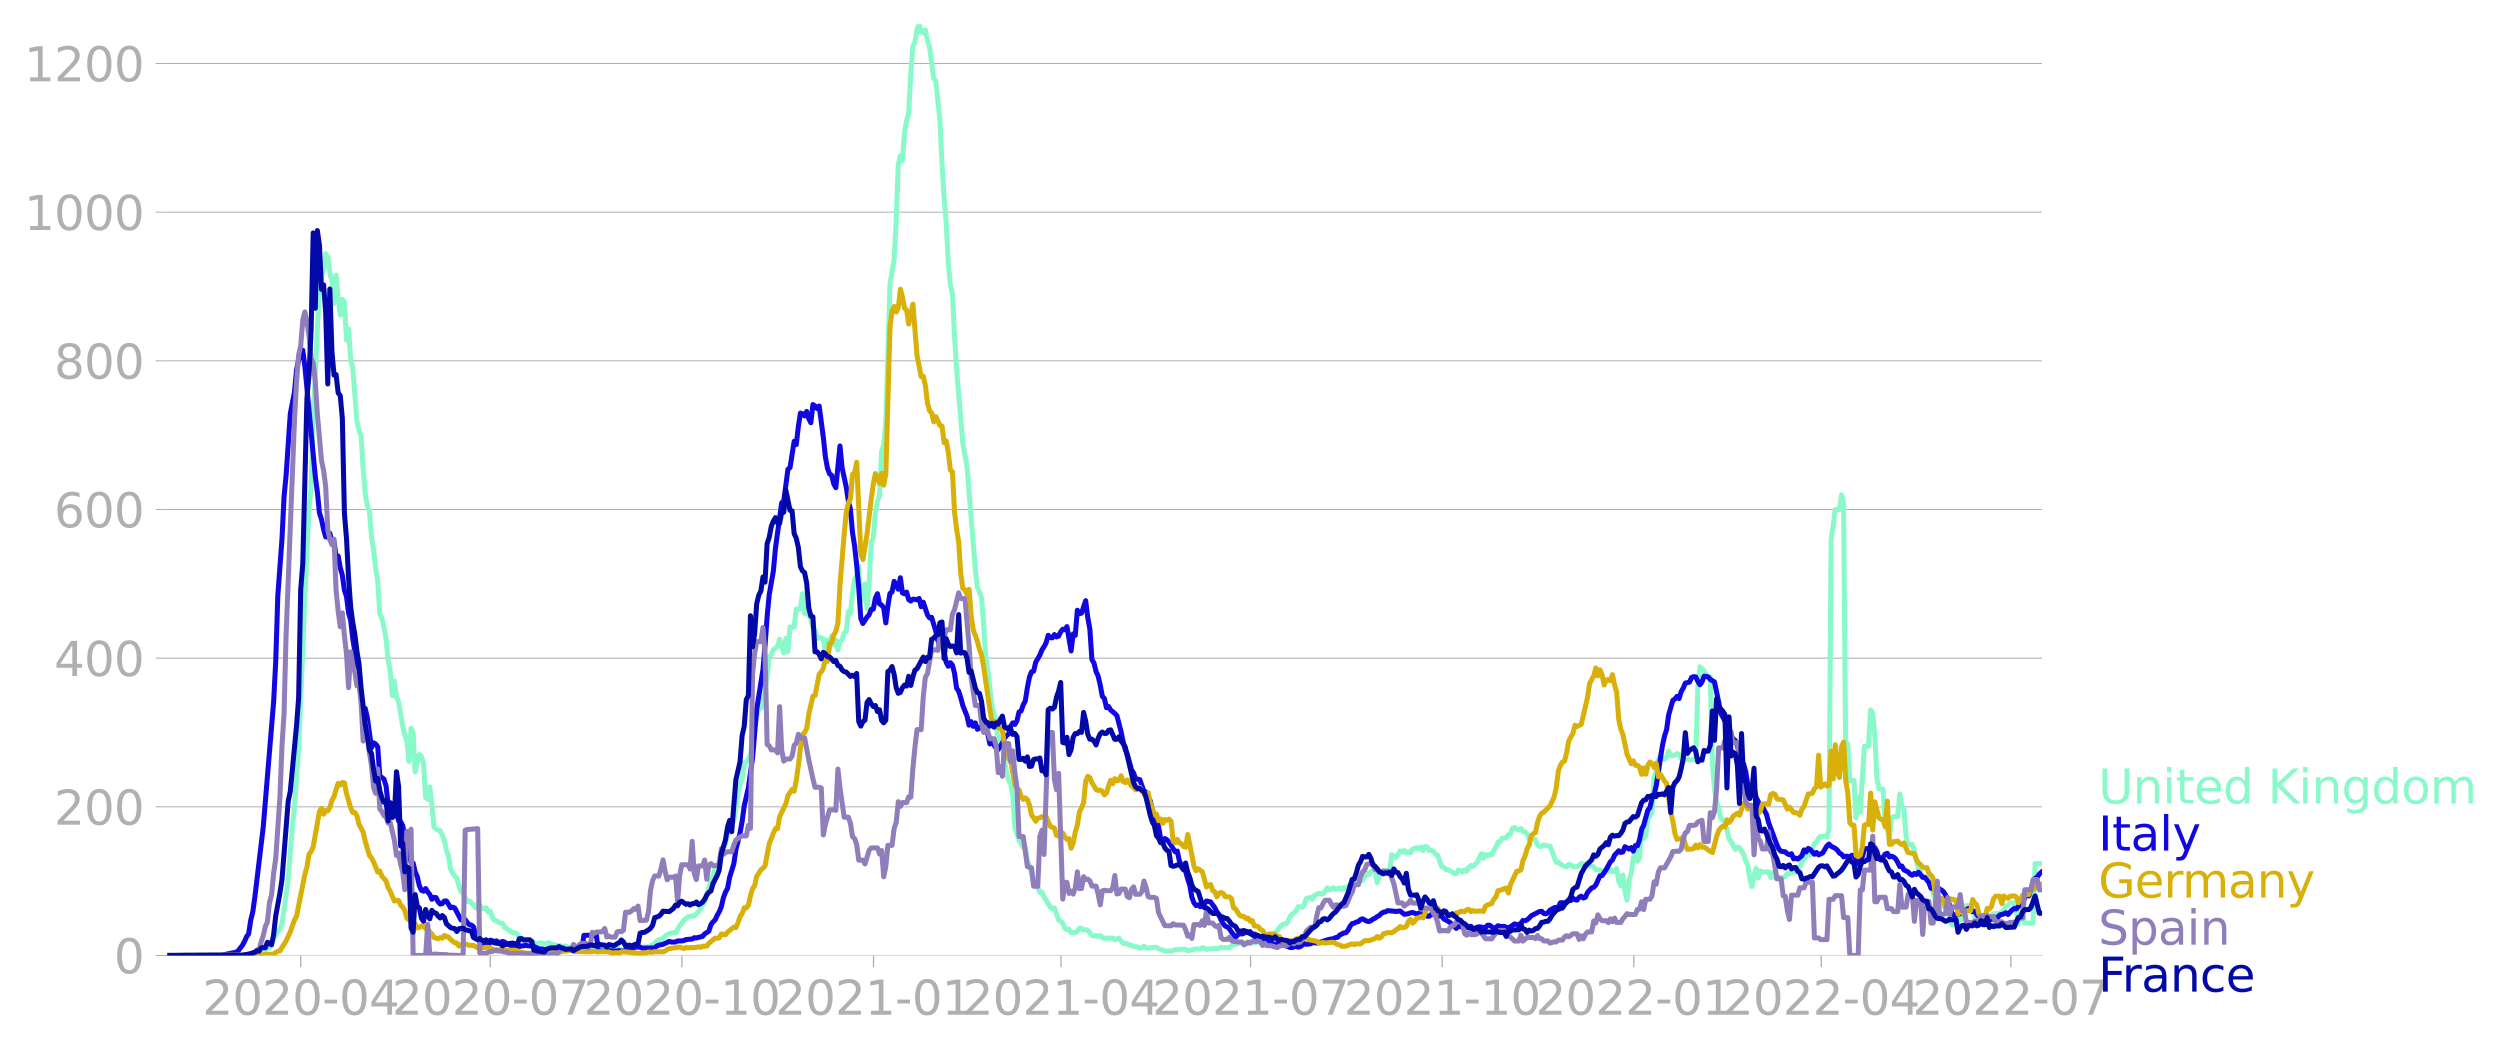 <svg xmlns:xlink="http://www.w3.org/1999/xlink" width="992.186" height="416.199" viewBox="0 0 744.14 312.149" xmlns="http://www.w3.org/2000/svg"><defs><style>*{stroke-linejoin:round;stroke-linecap:butt}</style></defs><g id="figure_1"><path d="M0 312.15h744.14V0H0v312.15z" style="fill:none" id="patch_1"/><g id="axes_1"><path d="M49.83 284.4h558V7.2h-558v277.2z" style="fill:none" id="patch_2"/><g id="matplotlib.axis_1"><g id="xtick_1"><g id="line2d_1"><defs><path id="md9bb78fa50" d="M0 0v3.5" style="stroke:#b0b0b0;stroke-width:.4"/></defs><use xlink:href="#md9bb78fa50" x="89.51" y="284.4" style="fill:#b0b0b0;stroke:#b0b0b0;stroke-width:.4"/></g><g style="fill:#b0b0b0" transform="matrix(.14 0 0 -.14 60.262 302.038)" id="text_1"><defs><path id="DejaVuSans-32" d="M1228 531h2203V0H469v531q359 372 979 998 621 627 780 809 303 340 423 576 121 236 121 464 0 372-261 606-261 235-680 235-297 0-627-103-329-103-704-313v638q381 153 712 231 332 78 607 78 725 0 1156-363 431-362 431-968 0-288-108-546-107-257-392-607-78-91-497-524-418-433-1181-1211z" transform="scale(.016)"/><path id="DejaVuSans-30" d="M2034 4250q-487 0-733-480-245-479-245-1442 0-959 245-1439 246-480 733-480 491 0 736 480 246 480 246 1439 0 963-246 1442-245 480-736 480zm0 500q785 0 1199-621 414-620 414-1801 0-1178-414-1799Q2819-91 2034-91q-784 0-1198 620-414 621-414 1799 0 1181 414 1801 414 621 1198 621z" transform="scale(.016)"/><path id="DejaVuSans-2d" d="M313 2009h1684v-512H313v512z" transform="scale(.016)"/><path id="DejaVuSans-34" d="M2419 4116 825 1625h1594v2491zm-166 550h794V1625h666v-525h-666V0h-628v1100H313v609l1940 2957z" transform="scale(.016)"/></defs><use xlink:href="#DejaVuSans-32"/><use xlink:href="#DejaVuSans-30" x="63.623"/><use xlink:href="#DejaVuSans-32" x="127.246"/><use xlink:href="#DejaVuSans-30" x="190.869"/><use xlink:href="#DejaVuSans-2d" x="254.492"/><use xlink:href="#DejaVuSans-30" x="290.576"/><use xlink:href="#DejaVuSans-34" x="354.199"/></g></g><g id="xtick_2"><use xlink:href="#md9bb78fa50" x="145.93" y="284.4" style="fill:#b0b0b0;stroke:#b0b0b0;stroke-width:.4" id="line2d_2"/><g style="fill:#b0b0b0" transform="matrix(.14 0 0 -.14 116.682 302.038)" id="text_2"><defs><path id="DejaVuSans-37" d="M525 4666h3000v-269L1831 0h-659l1594 4134H525v532z" transform="scale(.016)"/></defs><use xlink:href="#DejaVuSans-32"/><use xlink:href="#DejaVuSans-30" x="63.623"/><use xlink:href="#DejaVuSans-32" x="127.246"/><use xlink:href="#DejaVuSans-30" x="190.869"/><use xlink:href="#DejaVuSans-2d" x="254.492"/><use xlink:href="#DejaVuSans-30" x="290.576"/><use xlink:href="#DejaVuSans-37" x="354.199"/></g></g><g id="xtick_3"><use xlink:href="#md9bb78fa50" x="202.97" y="284.4" style="fill:#b0b0b0;stroke:#b0b0b0;stroke-width:.4" id="line2d_3"/><g style="fill:#b0b0b0" transform="matrix(.14 0 0 -.14 173.722 302.038)" id="text_3"><defs><path id="DejaVuSans-31" d="M794 531h1031v3560L703 3866v575l1116 225h631V531h1031V0H794v531z" transform="scale(.016)"/></defs><use xlink:href="#DejaVuSans-32"/><use xlink:href="#DejaVuSans-30" x="63.623"/><use xlink:href="#DejaVuSans-32" x="127.246"/><use xlink:href="#DejaVuSans-30" x="190.869"/><use xlink:href="#DejaVuSans-2d" x="254.492"/><use xlink:href="#DejaVuSans-31" x="290.576"/><use xlink:href="#DejaVuSans-30" x="354.199"/></g></g><g id="xtick_4"><use xlink:href="#md9bb78fa50" x="260.01" y="284.4" style="fill:#b0b0b0;stroke:#b0b0b0;stroke-width:.4" id="line2d_4"/><g style="fill:#b0b0b0" transform="matrix(.14 0 0 -.14 230.762 302.038)" id="text_4"><use xlink:href="#DejaVuSans-32"/><use xlink:href="#DejaVuSans-30" x="63.623"/><use xlink:href="#DejaVuSans-32" x="127.246"/><use xlink:href="#DejaVuSans-31" x="190.869"/><use xlink:href="#DejaVuSans-2d" x="254.492"/><use xlink:href="#DejaVuSans-30" x="290.576"/><use xlink:href="#DejaVuSans-31" x="354.199"/></g></g><g id="xtick_5"><use xlink:href="#md9bb78fa50" x="315.81" y="284.4" style="fill:#b0b0b0;stroke:#b0b0b0;stroke-width:.4" id="line2d_5"/><g style="fill:#b0b0b0" transform="matrix(.14 0 0 -.14 286.562 302.038)" id="text_5"><use xlink:href="#DejaVuSans-32"/><use xlink:href="#DejaVuSans-30" x="63.623"/><use xlink:href="#DejaVuSans-32" x="127.246"/><use xlink:href="#DejaVuSans-31" x="190.869"/><use xlink:href="#DejaVuSans-2d" x="254.492"/><use xlink:href="#DejaVuSans-30" x="290.576"/><use xlink:href="#DejaVuSans-34" x="354.199"/></g></g><g id="xtick_6"><use xlink:href="#md9bb78fa50" x="372.23" y="284.4" style="fill:#b0b0b0;stroke:#b0b0b0;stroke-width:.4" id="line2d_6"/><g style="fill:#b0b0b0" transform="matrix(.14 0 0 -.14 342.982 302.038)" id="text_6"><use xlink:href="#DejaVuSans-32"/><use xlink:href="#DejaVuSans-30" x="63.623"/><use xlink:href="#DejaVuSans-32" x="127.246"/><use xlink:href="#DejaVuSans-31" x="190.869"/><use xlink:href="#DejaVuSans-2d" x="254.492"/><use xlink:href="#DejaVuSans-30" x="290.576"/><use xlink:href="#DejaVuSans-37" x="354.199"/></g></g><g id="xtick_7"><use xlink:href="#md9bb78fa50" x="429.27" y="284.4" style="fill:#b0b0b0;stroke:#b0b0b0;stroke-width:.4" id="line2d_7"/><g style="fill:#b0b0b0" transform="matrix(.14 0 0 -.14 400.022 302.038)" id="text_7"><use xlink:href="#DejaVuSans-32"/><use xlink:href="#DejaVuSans-30" x="63.623"/><use xlink:href="#DejaVuSans-32" x="127.246"/><use xlink:href="#DejaVuSans-31" x="190.869"/><use xlink:href="#DejaVuSans-2d" x="254.492"/><use xlink:href="#DejaVuSans-31" x="290.576"/><use xlink:href="#DejaVuSans-30" x="354.199"/></g></g><g id="xtick_8"><use xlink:href="#md9bb78fa50" x="486.31" y="284.4" style="fill:#b0b0b0;stroke:#b0b0b0;stroke-width:.4" id="line2d_8"/><g style="fill:#b0b0b0" transform="matrix(.14 0 0 -.14 457.062 302.038)" id="text_8"><use xlink:href="#DejaVuSans-32"/><use xlink:href="#DejaVuSans-30" x="63.623"/><use xlink:href="#DejaVuSans-32" x="127.246"/><use xlink:href="#DejaVuSans-32" x="190.869"/><use xlink:href="#DejaVuSans-2d" x="254.492"/><use xlink:href="#DejaVuSans-30" x="290.576"/><use xlink:href="#DejaVuSans-31" x="354.199"/></g></g><g id="xtick_9"><use xlink:href="#md9bb78fa50" x="542.11" y="284.4" style="fill:#b0b0b0;stroke:#b0b0b0;stroke-width:.4" id="line2d_9"/><g style="fill:#b0b0b0" transform="matrix(.14 0 0 -.14 512.862 302.038)" id="text_9"><use xlink:href="#DejaVuSans-32"/><use xlink:href="#DejaVuSans-30" x="63.623"/><use xlink:href="#DejaVuSans-32" x="127.246"/><use xlink:href="#DejaVuSans-32" x="190.869"/><use xlink:href="#DejaVuSans-2d" x="254.492"/><use xlink:href="#DejaVuSans-30" x="290.576"/><use xlink:href="#DejaVuSans-34" x="354.199"/></g></g><g id="xtick_10"><use xlink:href="#md9bb78fa50" x="598.53" y="284.4" style="fill:#b0b0b0;stroke:#b0b0b0;stroke-width:.4" id="line2d_10"/><g style="fill:#b0b0b0" transform="matrix(.14 0 0 -.14 569.282 302.038)" id="text_10"><use xlink:href="#DejaVuSans-32"/><use xlink:href="#DejaVuSans-30" x="63.623"/><use xlink:href="#DejaVuSans-32" x="127.246"/><use xlink:href="#DejaVuSans-32" x="190.869"/><use xlink:href="#DejaVuSans-2d" x="254.492"/><use xlink:href="#DejaVuSans-30" x="290.576"/><use xlink:href="#DejaVuSans-37" x="354.199"/></g></g></g><g id="matplotlib.axis_2"><g id="ytick_1"><path d="M49.83 284.4h558" clip-path="url(#p01573f0458)" style="fill:none;stroke:#b0b0b0;stroke-width:.3;stroke-linecap:square" id="line2d_11"/><g id="line2d_12"><defs><path id="m57bcdc8af2" d="M0 0h-3.5" style="stroke:#b0b0b0;stroke-width:.3"/></defs><use xlink:href="#m57bcdc8af2" x="49.83" y="284.4" style="fill:#b0b0b0;stroke:#b0b0b0;stroke-width:.3"/></g><use xlink:href="#DejaVuSans-30" style="fill:#b0b0b0" transform="matrix(.14 0 0 -.14 33.922 289.719)" id="text_11"/></g><g id="ytick_2"><path d="M49.83 240.15h558" clip-path="url(#p01573f0458)" style="fill:none;stroke:#b0b0b0;stroke-width:.3;stroke-linecap:square" id="line2d_13"/><use xlink:href="#m57bcdc8af2" x="49.83" y="240.149" style="fill:#b0b0b0;stroke:#b0b0b0;stroke-width:.3" id="line2d_14"/><g style="fill:#b0b0b0" transform="matrix(.14 0 0 -.14 16.108 245.468)" id="text_12"><use xlink:href="#DejaVuSans-32"/><use xlink:href="#DejaVuSans-30" x="63.623"/><use xlink:href="#DejaVuSans-30" x="127.246"/></g></g><g id="ytick_3"><path d="M49.83 195.898h558" clip-path="url(#p01573f0458)" style="fill:none;stroke:#b0b0b0;stroke-width:.3;stroke-linecap:square" id="line2d_15"/><use xlink:href="#m57bcdc8af2" x="49.83" y="195.898" style="fill:#b0b0b0;stroke:#b0b0b0;stroke-width:.3" id="line2d_16"/><g style="fill:#b0b0b0" transform="matrix(.14 0 0 -.14 16.108 201.217)" id="text_13"><use xlink:href="#DejaVuSans-34"/><use xlink:href="#DejaVuSans-30" x="63.623"/><use xlink:href="#DejaVuSans-30" x="127.246"/></g></g><g id="ytick_4"><path d="M49.83 151.647h558" clip-path="url(#p01573f0458)" style="fill:none;stroke:#b0b0b0;stroke-width:.3;stroke-linecap:square" id="line2d_17"/><use xlink:href="#m57bcdc8af2" x="49.83" y="151.647" style="fill:#b0b0b0;stroke:#b0b0b0;stroke-width:.3" id="line2d_18"/><g style="fill:#b0b0b0" transform="matrix(.14 0 0 -.14 16.108 156.966)" id="text_14"><defs><path id="DejaVuSans-36" d="M2113 2584q-425 0-674-291-248-290-248-796 0-503 248-796 249-292 674-292t673 292q248 293 248 796 0 506-248 796-248 291-673 291zm1253 1979v-575q-238 112-480 171-242 60-480 60-625 0-955-422-329-422-376-1275 184 272 462 417 279 145 613 145 703 0 1111-427 408-426 408-1160 0-719-425-1154Q2819-91 2113-91q-810 0-1238 620-428 621-428 1799 0 1106 525 1764t1409 658q238 0 480-47t505-140z" transform="scale(.016)"/></defs><use xlink:href="#DejaVuSans-36"/><use xlink:href="#DejaVuSans-30" x="63.623"/><use xlink:href="#DejaVuSans-30" x="127.246"/></g></g><g id="ytick_5"><path d="M49.83 107.397h558" clip-path="url(#p01573f0458)" style="fill:none;stroke:#b0b0b0;stroke-width:.3;stroke-linecap:square" id="line2d_19"/><use xlink:href="#m57bcdc8af2" x="49.83" y="107.397" style="fill:#b0b0b0;stroke:#b0b0b0;stroke-width:.3" id="line2d_20"/><g style="fill:#b0b0b0" transform="matrix(.14 0 0 -.14 16.108 112.715)" id="text_15"><defs><path id="DejaVuSans-38" d="M2034 2216q-450 0-708-241-257-241-257-662 0-422 257-663 258-241 708-241t709 242q260 243 260 662 0 421-258 662-257 241-711 241zm-631 268q-406 100-633 378-226 279-226 679 0 559 398 884 399 325 1092 325 697 0 1094-325t397-884q0-400-227-679-226-278-629-378 456-106 710-416 255-309 255-755 0-679-414-1042Q2806-91 2034-91q-771 0-1186 362-414 363-414 1042 0 446 256 755 257 310 713 416zm-231 997q0-362 226-565 227-203 636-203 407 0 636 203 230 203 230 565 0 363-230 566-229 203-636 203-409 0-636-203-226-203-226-566z" transform="scale(.016)"/></defs><use xlink:href="#DejaVuSans-38"/><use xlink:href="#DejaVuSans-30" x="63.623"/><use xlink:href="#DejaVuSans-30" x="127.246"/></g></g><g id="ytick_6"><path d="M49.83 63.146h558" clip-path="url(#p01573f0458)" style="fill:none;stroke:#b0b0b0;stroke-width:.3;stroke-linecap:square" id="line2d_21"/><use xlink:href="#m57bcdc8af2" x="49.83" y="63.146" style="fill:#b0b0b0;stroke:#b0b0b0;stroke-width:.3" id="line2d_22"/><g style="fill:#b0b0b0" transform="matrix(.14 0 0 -.14 7.2 68.465)" id="text_16"><use xlink:href="#DejaVuSans-31"/><use xlink:href="#DejaVuSans-30" x="63.623"/><use xlink:href="#DejaVuSans-30" x="127.246"/><use xlink:href="#DejaVuSans-30" x="190.869"/></g></g><g id="ytick_7"><path d="M49.83 18.895h558" clip-path="url(#p01573f0458)" style="fill:none;stroke:#b0b0b0;stroke-width:.3;stroke-linecap:square" id="line2d_23"/><use xlink:href="#m57bcdc8af2" x="49.83" y="18.895" style="fill:#b0b0b0;stroke:#b0b0b0;stroke-width:.3" id="line2d_24"/><g style="fill:#b0b0b0" transform="matrix(.14 0 0 -.14 7.2 24.214)" id="text_17"><use xlink:href="#DejaVuSans-31"/><use xlink:href="#DejaVuSans-32" x="63.623"/><use xlink:href="#DejaVuSans-30" x="127.246"/><use xlink:href="#DejaVuSans-30" x="190.869"/></g></g></g><path d="m49.83 284.4 25.42-.095.62-.126 1.86-.063 1.86-1.707.62-.411.62-1.106.62-1.391.62-.98.62-1.233.62-.664.62-1.675.62-4.14 1.24-9.198 1.24-15.52.62-5.594 1.24-17.542 2.48-59.139.62-12.327.62-6.1.62-22.252.62-11.315 1.24-26.804.62-2.781.62-1.739.62-4.962.62.948.62 4.71.62 2.497.62 6.606.62-8.376.62 7.048.62 4.805.62-4.647.62.822.62 11.284.62-3.287.62 9.26.62 2.213 1.24 15.962.62 2.75.62 1.517.62 10.083.62 7.27.62 3.477.62 1.549.62 7.712.62 3.856.62 5.595.62 3.761.62 9.862.62 1.17.62 2.717.62 3.509.62 6.321.62 3.288.62 7.238.62-4.299.62 4.741.62 1.328 1.24 7.396.62 2.529.62 1.865.62 6.037.62-9.862.62 1.328.62 11.663.62-2.971.62-2.181.62.569.62 2.086.62 10.083.62.569.62-3.73.62 5.31.62 6.7.62.507.62.347.62.19.62 1.233.62 1.706.62 2.845.62 1.739.62 4.014.62 1.138.62.853.62.569.62 2.37.62 1.707.62.285.62 1.485.62 1.138.62-.158.62.474 1.24 1.55.62-1.012.62.22.62.98.62.032.62-.22.62 1.263.62-.316.62 1.834.62.885.62.252 1.24.696h.62l.62 1.264.62.316 1.24.948.62.317.62.031.62.316.62.98 1.86.727 1.24-.063.62.6.62.285.62.474 1.24-.38.62.096 1.24.347.62-.537 1.24.664 2.48.316.62.632.62-.57 1.24.57h.62l.62-.537.62.158.62-.19 2.48.032.62.474 1.24.126 1.24.664.62-.474 2.48-.19 1.24-.41 1.24.347.62.031.62.411.62.222 1.86-.095 1.24-.032.62-.916 2.48.284 1.24-.284.62.158.62-.38.62-.221 1.24-1.233.62-.41.62-.064.62-.316 1.24-1.138 1.24-.474 1.24-.031 1.24-2.181.62-.6.62-1.012 1.24-.949 1.24-.316.62.032 1.24-1.233 1.86-3.003 1.86-6.163.62-1.549.62-2.18.62-.064.62-.948.62-3.098 1.24-3.319.62-2.781.62-.759.62-2.655.62-.695 1.24-7.744.62-2.876.62-1.58.62-4.805.62-.348 1.24-2.023.62-5.752 1.24-5.658.62-2.75.62.19.62-1.865.62-4.267.62-3.287.62-5.848.62-.664.62-1.548.62-.38.62-.6.62-2.118 1.24 4.046.62-4.267.62 3.856.62-7.301.62.22.62-.284.62-5.246.62.126.62-.285.62-4.393.62 5.816 1.24.284.62 1.486.62 2.655.62.506.62 2.591.62-.505.62.442.62.127.62 3.635.62-3.224.62 2.528.62-3.888.62 2.75.62-1.39.62 2.94.62-2.498.62-.506.62-2.054.62-.474.62-5.848.62.57.62-5.848.62-4.236.62-1.359.62-2.592.62 10.21.62-.57.62-4.488.62 7.365.62-7.428.62-12.327.62-1.359.62-7.428.62-3.413.62-1.58.62-13.244.62-2.023.62-6.353 1.24-41.28 1.24-7.428.62-11.6.62-16.563.62-2.75.62 1.36.62-8.25.62-3.603.62-2.308.62-11.631.62-8.123.62-1.36.62-3.634.62-1.644.62 2.213.62.252.62-.758.62 3.16.62 1.802 1.24 9.483.62.663 1.24 11.79.62 12.77.62 10.209.62 7.396.62 11.853.62 6.796.62 2.339.62 12.58.62 10.114 1.86 22.094 1.24 6.827 2.48 30.565.62 5.531.62 1.36.62 1.738.62 7.933.62 9.388.62 4.14 1.24 10.81 1.24 4.647.62 6.48.62-1.423.62 2.592.62 3.476.62 4.173.62 1.96.62 1.232.62 3.54.62 9.388 1.24 3.824 1.24 2.118.62.032.62 3.824.62 1.549 1.24 5.12.62.822.62.569.62 1.454.62-.063.62 1.359 1.86 3.13.62.41.62-.158 1.24 3.54.62.38.62.6.62 1.517.62.348.62-.158.62 1.106 1.24-.126.62-.253.62-.949.62.095.62.411.62-.095.62.222 1.24 1.517.62.126.62-.095.62.285.62-.316.62.569.62.347.62-.22.62.126 1.24-.064.62.506.62-.284.62-.158 1.24 1.58.62-.095.62.19.62.347.62.064.62.379 1.24.095.62.38.62-.127.62-.443.62.506.62.063 1.86-.221h.62l.62.41.62.254.62.126.62.284 1.86.064 1.24-.443 1.24-.126 1.86-.032.62.474.62-.095.62-.252.62-.032.62-.19 1.24.095.62-.442.62.19.62.347.62-.19.62.032 1.24-.19.62.127.62-.095.62-.38.62.19.62-.063.62.063.62-.063.62-.537.62-.316.62-.064 1.86-.663 1.24.19.62.157.62-.031.62-.285.62.158 1.24-.316.62-.442.62-.6.62-.443.62-.095.62-.506.62-.348.62.095 1.24-.948.62-.98.62-.6.62-.411.62-.064.62-.41.62-1.644.62-.727 1.24-1.011.62-1.296h.62l.62.158.62-.917.62-1.707 1.24-.347.62.537.62-1.17 1.24-.6.62.19.62.031.62-.79.62-1.043.62.632.62-.38.62-.22.62.41 1.24-.347.62.284.62-.442.62.316.62-.759.62-.095 1.24-1.074.62-.285.62.316.62-.442.62-.127.62-1.232.62-.885.62.442.62-.948.62-.38.62-.22.62 3.887.62-1.802.62-1.169.62-.632.62.442.62-.22.62.094.62-5.026 1.24.822.62-.822.62-1.138.62.38.62-.506.62.727.62-.285.62.253.62-1.074 1.24-.443.62.348.62-.538.62 1.044.62-1.138.62.031.62 1.107.62-.064.62.316.62.854.62.253 1.24 3.477.62.158.62.663h.62l1.86 1.138.62.063.62-1.043.62.158.62.38.62-.57.62.38.62-1.138.62-.6.62.284 1.24-1.138 1.24-2.592.62 1.328.62-1.138.62.41.62-.473.62.158.62-1.264.62-.949.62-1.517.62-.19.62-.98 1.24-.157.62-.917.62-.253.62-1.675.62-.19 1.24.727.62-.442.62.916.62.032.62.632.62 1.517 1.24-.126.62.316.62 1.549.62.474.62-.032.62-.442.62.253 1.24.126 1.86 4.836.62-.032.62.6 1.24.633.62.158.62-.758.62.19.62.442.62.126.62-.095.62-.316.62-.632.62.348.62-.19.62.759.62-.158.62.063.62.19.62.948.62-.063.62.063.62.347 1.24.348.62-.158.62-.695.62.727.62-.127.62-.853.62 3.666.62 1.391.62-3.13.62 4.837.62 2.623.62-5.879.62-2.054.62-4.583.62-2.213.62 3.16.62-.979.62-9.008.62 3.255.62-.821.62-5.09.62-.79.62-1.042.62-10.4.62-1.896.62-3.287.62-1.486.62.885.62.285.62-.537.62-1.865.62 1.327.62.095 1.24-.695.62.347.62 1.17.62-.127.62.475.62-.285.62.316.62.032.62-.253.62-.063.62-21.462.62-5.974.62.474.62.727.62 1.106 1.24.696.62 25.476.62 7.965.62 3.666.62 1.897.62 2.971.62.727.62.348 1.24 5.152.62.821 1.24 2.34.62-.696.62.158 1.24 2.055.62 1.896.62 1.233.62 4.046.62 2.339.62-3.35.62-2.024.62 2.845.62-2.15.62.38 1.86-.095.62 1.739.62-1.518.62 1.58.62-.126 1.86.095.62-.38.62-.947.62.158.62-.411h1.24l1.24-1.707.62-1.36.62-.726.62-1.423h1.24l1.24-3.35.62-.537.62-1.043.62-.6h1.24l.62.252.62-2.15.62-86.415.62-4.014.62-4.931h1.24l.62-4.362.62 2.655.62 72.35.62-.948.62 10.968h1.24l.62 11 .62-6.164.62 4.552 1.24-19.597 1.24-.032.62-10.778.62 1.011.62 6.638.62 12.611.62 3.256 1.24.032.62 10.778.62 1.422.62 2.37.62-6.005.62-.379h1.24l.62-6.7.62 3.824.62.664.62 7.965.62 2.623 1.24-.063.62 1.707.62 3.192.62 2.466.62.537.62 1.96 1.24.063 1.24 3.129.62 1.17.62 2.465.62.853 1.24-.063 1.24 1.58.62.095.62 2.845.62 1.896 1.24.064.62-1.043.62-.696.62.158.62-2.592.62-1.58h1.24l.62 1.896 1.24 2.529.62.695.62-.41h1.24l.62-.317.62-.505.62-.917.62-.537 1.24-.095h.62l.62-.537.62-.38.62-1.359.62-.221.62-.632h1.24l.62 2.655.62 3.666.62-5.784 1.24 5.437 2.48.031.62-17.732 1.86.032h0" clip-path="url(#p01573f0458)" style="fill:none;stroke:#89f9c9;stroke-width:1.5;stroke-linecap:square" id="line2d_25"/><path d="m49.83 284.4 16.12-.095 4.34-.885.62-.442 1.24-1.58.62-1.139.62-1.422.62-.885.62-4.046.62-2.497.62-4.456 2.48-20.735 3.1-37.329.62-11.916.62-19.534 1.24-16.91.62-12.58.62-6.574 1.24-18.238 1.24-6.353.62-6.67.62-2.97 1.24-2.908.62 4.836 3.1 32.65.62 4.742.62 6.195.62 1.96.62 2.97.62 2.213.62.063.62-1.137.62 2.686.62-.158.62 4.33.62-.063.62 3.54.62 2.15.62 4.456.62 1.928.62 4.9.62 2.117.62 5.468.62 3.825.62 4.804.62 3.604 1.24 10.43.62-1.865.62 2.719 1.24 8.976.62-1.454.62.348.62.822.62 8.85.62.284.62.506.62 2.023.62 5.5.62.38.62.03.62 1.297.62.632.62 2.528.62.316.62 1.075 1.24 6.89.62 1.075.62 3.003.62.221.62 2.655.62 1.391.62 2.718.62 1.36.62.252.62-.79.62 1.012.62.727.62 1.453.62-.568.62.063.62 1.232.62.696.62-.158.62-.759h.62l1.24 2.023.62-.19.62.285 1.86 3.54.62-.41.62.284.62.916.62.632.62.095.62.506.62 2.339.62 1.011.62.538.62 1.296.62.063.62.537.62-.158.62-1.644.62.127.62.474.62-.41.62.473.62-.063.62-.221.62.19.62.568.62.095.62.443 1.24-.222.62.411.62.064.62-.253.62.031.62-.221.62.19 1.24.063.62.126.62.316 1.24.475.62-.064.62.253 1.86.443.62-.127 1.24-.095.62-.22.62.189 1.24-.221.62.19.62-.254 1.24.443 2.48-.032.62-4.583 1.24-.063 1.86.126.62-.19.62 4.9 1.24-.095.62.032.62-.19 3.1.126.62-.126.62.221 1.24-.221.62-.474 1.86-.348.62-.253 1.24.032.62.316 3.72-.063.62-.57.62-.252 1.24-.253 1.24-.569.62-.316.62.221 1.24-.031.62-.316h1.24l.62-.095.62-.316 1.86-.158.62-.38.62.064 1.86-.474.62-.727 1.24-.79.62-1.929.62-.853.62-.569.62-1.36.62-1.074.62-1.517.62-2.655.62-1.675.62-1.138.62-3.287 1.24-4.014.62-4.173 1.24-5.025.62-3.414.62-4.615 1.24-5.436 1.24-8.819 1.24-14.476 1.86-11.821.62-7.175.62-8.566.62-6.575 1.24-7.048.62-6.796 1.86-13.56.62-.537 1.24-9.387.62-.506 1.24-7.839.62.98.62-5.342.62-4.045.62.19.62.663.62-1.328.62 2.15.62 1.2.62-5.404.62.41.62.76.62-.728 1.24 9.325.62 5.847.62 3.35.62 1.676.62.41.62 2.53.62 1.169 1.24-12.422.62 6.448 1.24 5.784.62 4.172.62 2.403.62 6.89.62 4.014.62 5.626.62 6.796.62 9.23.62 1.485 1.24-1.928.62-.695.62-1.58.62-.095.62-3.256.62-1.328.62 3.066.62.316.62.854.62 4.457.62-4.995.62-3.76.62-.443.62-3.161.62 1.043.62 1.296.62-3.414.62 4.52.62.253.62-.506.62 2.244.62.411.62-.537.62.032.62.158.62-.411.62 2.465.62-1.359 1.24 3.761.62.917.62-.158 1.24 4.077.62 2.877.62 1.327.62-.284.62 2.244.62 3.16.62 1.138.62-1.043.62.696.62 2.434.62 4.425.62.948.62 1.928.62 2.339 1.24 3.098.62 2.718.62-1.043.62 1.39.62-1.011.62 1.896.62-.347 1.24-1.138.62 1.612.62 1.233.62 3.002.62-.916.62 1.264.62.885.62.411 1.24-1.897.62-1.39.62-.854.62-.474.62-2.276.62-1.043.62.475.62-1.075.62-2.624.62-.316.62-1.801.62-1.138.62-3.983.62-3.129.62-1.58.62-.19.62-2.655 1.24-2.15.62-1.548.62-.917.62-1.17.62-2.243.62.663.62.095.62-.98.62.696.62-.222.62-1.295.62-.759.62.126.62-.916 1.24 7.238.62-5.057.62.442.62-7.49.62 1.01.62-.157 1.24-3.699.62 4.995.62 3.382.62 9.134.62 1.075.62 2.528.62 1.328.62 2.718.62 3.32.62.631.62 2.75.62-.38.62 1.075 1.24 1.012.62.632 1.24 4.773.62 3.034.62 2.308.62 1.422 1.24 4.583.62.948.62 1.77 1.24.222 1.24 3.54.62.158.62 1.801.62.79.62 2.782.62 1.454 1.24 3.414.62 3.571.62 1.17.62-1.138.62.348.62.663 1.86 2.94.62-.221.62 2.907.62 1.328 1.24 1.77.62 2.307.62 1.865.62 3.54.62 1.676.62.821.62-.22.62.536.62-.284.62-.474.62-.917 1.24.285 1.24 1.707.62 1.232.62.79.62 1.612.62 1.075.62.759.62.284.62.474.62 1.012 1.24 1.548.62-.663.62-.38.62.095.62-.221.62-.348.62.19.62-.348.62.885.62.57.62.062.62-.094.62.569 1.24.568.62.095.62.316.62.158.62.57.62.126.62-.285.62.127.62.442.62-.031 1.24.316.62.316.62.063 1.24-.38.62.254.62-.127 1.24-.916.62.19 1.24-.159.62-.348 1.24.127 1.24-.285 1.24-.442 1.24-.38 1.24-.189.62-.316.62-.095.62-.664 1.24-.632.62-.063.62-.727.62-1.201.62-.79.62-.127.62-.347.62-.127.62-.632.62-.19 1.24.696.62.126.62-.284.62-.443.62-.284.62-.474.62-.317.62-.6.62-.411.62-.063.62-.38 1.86.159.62.094 1.24-.158 1.24.98 1.24-.158.62-.253.62-.126 1.24.442.62-.252 1.86.474.62.442.62.032.62-.57 1.24.032.62.127.62.38h.62l.62.79 1.86 1.074.62.759.62.316.62.695.62-.664 1.24.285 1.86.126.62-.38.62 1.012.62.095.62-.316.62-.664 1.86.348.62-.79h.62l.62.442.62.696 1.24-.98.62.19.62.063.62-.064 1.24.538 1.86-1.265.62.19h.62l.62-.38.62-.853.62.095.62-.253.62-.537.62-.695 2.48-1.265.62-.063.62.632.62.127.62-.316.62-.822.62-.285.62-.41 1.24-.159.62-1.295.62-.032.62.158.62-.19.62-.569.62-.031.62-.727.62.474.62.126.62-.853.62-.316.62.537.62-.221.62-1.39 1.24-1.392.62-.19.62-.663 1.24-2.75.62-.063 1.24-1.833 1.24-2.276.62-.537.62-1.423 1.24-1.327.62.505.62-.158.62-1.548 1.24.695.62-.442.62 1.043.62-1.644.62.063.62-1.801.62-3.003.62-1.328 1.24-4.456.62-.759.62-2.75.62-1.106.62-2.592 1.24-8.06.62-3.92.62-2.876.62-1.896.62-4.425 1.24-4.299.62-.41.62-.79.62.663.62-2.055.62-1.074.62-1.486 1.24-.284.62-1.391.62-.253.62.095.62 1.296.62 1.011.62-.79.62-1.738.62.063.62.19.62.726 1.24.727 1.24 5.943.62 3.35 1.86 3.477.62 3.35.62.158 1.24 1.17.62 1.58 1.24 4.615.62.822.62 2.244.62 3.825.62 1.327 1.24-.284.62 2.813.62 1.2.62 2.024.62-.538 1.24 2.403.62 2.433 1.86 4.931.62 1.707.62 1.264.62.6 1.24.159.62.6.62.253.62-.284.62 1.517.62-.221.62.316 1.24-1.043.62-1.707.62.6.62-1.043.62.348 1.24 1.39.62-.537.62.727 1.24-.6 1.24-2.086.62-.538.62.633 1.24.632.62.537.62.885.62.316.62.79.62-.158h.62l.62.348.62-.664.62.158 1.24 2.466.62-1.58.62-.538.62-2.18.62-.317.62.19.62-.443.62-.6.62.6.62 1.106.62 2.181.62.411 1.24-1.801.62-.222.62 1.075.62-.221.62.253.62.537.62 1.043.62 1.264.62-.158.62 1.17 1.24.569.62.695.62.316.62-.569.62.316.62-.663 1.24 1.517h.62l1.24 1.58.62 1.675.62-.031.62.442.62-.916.62.79.62.221.62.569.62.917.62 2.465.62.474.62 2.466.62.6h.62l.62-.253.62-.126.62-.664.62-.158 1.24-.79.62.031.62.917.62-.095.62 1.012.62.632 1.86 1.074.62-.568.62.347.62-.063 1.24-.664.62.158.62-.822 1.24-.347.62-.316.62.505 1.24-1.39.62-.411.62.126.62-.79.62-.38 1.86-3.097.62.411 1.24-4.14.62-1.075.62-.348.62-.917.62-.568h0" clip-path="url(#p01573f0458)" style="fill:none;stroke:#1007e1;stroke-width:1.5;stroke-linecap:square" id="line2d_26"/><path d="m49.83 284.4 26.66-.095 3.1-.221 1.24.032.62-.19 1.24-.759.62-.126 1.86-2.971 1.24-2.687 1.24-3.54.62-1.106 2.48-12.485.62-2.181.62-3.793.62-.822.62-1.422 1.86-10.494.62-.948.62 1.738.62-1.075.62.095.62-.98.62-2.18.62-1.044.62-2.244.62-1.738.62.506.62-.759.62.126.62 3.161 1.24 4.267.62 1.391h.62l.62.98.62 2.497 1.24 2.402.62 2.687 1.24 4.203.62.76.62 1.169 1.24 3.034.62-.285.62 1.518 1.24 1.39.62 2.023.62 1.075 1.24 2.908.62-.221.62.031.62 1.39.62.57.62 1.011.62 2.34.62.473.62.064.62.347.62.854.62 1.138.62-.158.62-.38.62.095.62.632.62-.031.62 1.074.62.57.62 1.01 1.24.412.62-.348.62.158.62-.822.62.348.62.126.62.759 1.24.98.62.063.62.885.62-.38h.62l.62-.252 1.24.442h1.24l1.24.759.62-.158.62.158 1.24-.158.62-.063 1.86.727h1.86l.62.126 3.72.095.62.126.62.285 1.86.379 1.24.032 1.86-.032 1.24-.38 4.34.159.62.221 1.24-.348.62-.19 1.24-.063 1.24-.41 1.86.505.62.095.62-.19.62.19 1.86.032.62-.032.62-.19.62.222 3.1-.063 1.86.474.62-.127 1.24.032.62-.253.62-.095 4.96.506 1.24-.127.62-.031.62-.253 1.24.095.62-.19h1.86l.62.063.62-.22.62-.507.62-.253 3.1-.442 1.24.442.62-.316.62.095 1.24-.095.62.032 1.24-.221.62.126.62-.284 1.24-.063.62-.854 1.86-1.517.62.032.62-.19.62-1.075 1.24.221.62-.79 1.86-1.485.62.158.62-1.454.62-1.865.62-.885.62-1.707h.62l.62-.79.62-2.813.62-2.086.62-.917.62-2.813.62-.853.62-1.075.62-.443.62-.727 1.24-6.542 1.24-3.161.62-1.39.62.03.62-3.57 1.24-2.53.62-1.327.62-2.402 1.24-1.865.62.569.62-3.319.62-4.362.62-5.247.62-3.95.62-.633.62-1.106.62-4.394 1.24-5.278.62-.19 1.24-6.353.62-.695.62-1.107.62-3.255.62 1.233.62-5.247.62-.411.62-2.086.62-1.296.62-2.434.62-11.442 1.24-14.95.62-6.512.62-2.781.62-1.201.62-7.302.62-.316.62-3.287 1.24 27.277.62 1.676 1.24-7.681 1.24-10.399.62-4.457.62-3.034 1.24 2.845.62-2.908.62 3.477.62-3.35 1.24-43.683.62-4.836.62-1.296.62 1.676.62-1.296.62-5.5.62 2.37.62 3.256.62.632.62 4.078 1.24-5.88 1.24 15.33 1.24 6.227.62-.095.62 2.719.62 5.246.62 2.276.62.632.62 2.687.62-1.58 1.24 2.655.62.221.62 4.9.62-.507.62 3.32.62 5.31.62.537.62 12.01.62 5.121.62 3.793.62 9.45.62 4.363.62.41.62 1.328.62-1.486.62 7.997.62 4.172.62 1.518.62 1.928.62 2.307.62 1.707.62 3.572 1.86 12.674.62 3.825.62-.38.62.064.62 1.801.62.127.62.822.62 4.109 1.24 4.109.62.821 1.24 6.986.62 1.2.62.38.62 1.928.62.822.62-.41.62.536.62 1.612.62 2.972.62.821.62 1.012.62-.917.62-.095.62-.379h1.24l1.24 2.94 1.24.505.62 2.213.62-.032.62.854.62-1.55.62 1.17.62.696.62-.222.62 2.845.62-1.549.62-3.318.62-2.023.62-3.983.62-1.138.62-1.549.62-6.448.62-1.39.62.41.62 1.55.62.853.62 1.17.62.22.62-.094.62.347.62 1.075.62-.569.62-2.118.62-1.675.62 1.012.62-1.486.62.6.62-.157.62-1.296.62 1.706.62.317.62-.759 1.24 1.77.62.443.62.695.62-.19.62-.537 1.24 1.96.62.537.62-.885.62 2.971 1.24 3.698.62-.316.62 1.96.62-.506.62 1.296.62-1.138.62.221.62-.347.62.663.62 5.943.62.442.62-1.011.62 1.074.62.222.62.821.62.222.62-3.793 1.24 6.132.62 3.35.62 1.296.62-.569 1.24.853 1.24 4.552.62-.506.62-.221.62 1.77.62.38.62 1.485.62-.948.62-.348.62.348.62.948 1.24.063.62.506.62 2.718.62.38 1.24 1.896.62.253.62.063.62.632.62-.158.62.948.62-.221.62 1.644.62.031.62.222.62.821.62.253.62 1.012.62.632.62-.6 1.86.157.62.632.62-.031.62.98.62.41 1.24.127.62-.253.62.285.62-.316.62-.506.62-.19 1.24-.095 1.24-.19.62.664 2.48.506.62.6 1.24-.284.62.19 1.86-.221h.62l1.24.632.62.158.62.41 1.24-.03 1.24-.538.62-.158.62.19.62-.19h1.24l1.24-.98h1.24l.62-.158 1.24-.474.62-.57.62.507.62-.38.62-.98.62-.063.62-.284 1.24.095.62-.38.62-.537.62-.316.62-.664.62.411.62-.126.62-.285.62-1.517.62-.569.62 1.106.62-.569.62-.948.62-.032.62-.41.62.379 1.24-2.908.62.032.62.316.62.094.62-.632.62.127.62 1.517.62-.253.62-.126.62.6.62.095.62.348.62-.285.62-.031.62-.411.62.031.62-.474 1.24.063.62-.505.62-.127.62.664.62-.316.62.221 1.24-.095h.62l.62.158.62-1.612.62-.347 1.24-.411.62-1.265.62-.695.62-1.865 1.24-.284.62-.316.62-.19.62 1.486.62-2.529 1.86-3.92.62-.126.62-.316.62-2.781.62-1.328.62-2.212.62-1.17.62-2.718.62-.57.62-.315.62-3.035.62-1.833.62-.916.62-.316 1.86-1.865 1.24-2.687.62-2.75.62-4.93.62-1.74.62-.916.62-.347.62-2.497.62-3.509 1.24-2.212.62-2.371.62.316 1.24-.6 1.86-7.966.62-4.172 1.24-2.307.62-2.34.62 2.34.62-1.802.62 1.486.62 3.034.62-1.517.62-.095.62.348.62-1.802.62 3.066.62 2.118.62 8.123.62 2.908.62 1.58 1.24 5.88 1.24 2.812.62-.853.62 1.328.62.031.62.506.62 2.15.62-1.897.62 1.865.62-2.655.62-.98.62.505.62 1.075.62-1.201.62 4.014.62-.695 1.24 1.991.62.695 1.24 8.661.62 2.592.62 3.666.62 1.77.62-.22.62.062.62-.663.62 2.307.62 1.454 1.24-.095.62-.158.62-1.043.62.822.62-.948.62.758h.62l.62.316.62.57 1.24.726 1.24-4.741.62-1.77.62-.822.62-.537.62.221.62-2.086.62.79.62-.727.62-1.201 1.24-.853.62.632 1.24-3.635.62.569.62 1.2.62-1.263.62.505.62-.063.62 2.244.62-.063.62-.759.62-2.054.62-.158.62.19h.62l.62-2.814.62-.41.62.252.62 1.328.62.19.62.031.62.158 1.24 2.719.62-.601 1.24 1.612.62.032.62.19.62.6.62-1.897.62-.695 1.24-3.761h.62l.62-.222.62-1.359.62-.6.62-9.356.62 9.514 1.24-.949.62.633.62-.285.62-10.114.62 8.28.62-10.177.62 8.092.62 1.643.62-9.134.62-1.423.62 11.316.62 3.856.62 8.85.62.727.62.064.62 8.913.62.41.62-.442.62-2.434.62-6.48.62-.347.62.158.62-9.387.62 11 .62-8.377 1.24 4.741.62.443.62.19.62 2.022.62-7.617.62 12.833h.62l.62-.79h.62l.62-.159.62.696.62.316.62-.443.62 1.58.62 1.265 1.86.348.62 1.801.62 1.012.62.41.62.76.62.189.62-.032.62 1.77.62.506.62.917.62 4.71.62 1.485.62-.221.62-.032.62.727.62 2.118.62.158.62-2.813h.62l.62.253.62.063.62 4.235.62-1.707.62 1.296.62-.474.62-.126 1.24-.032.62-3.319.62 1.043.62.538.62 2.75.62.6 1.24.032.62-2.37.62.252.62-.79.62-2.244.62-.822h1.24l.62 2.18.62-2.243.62.474.62.19.62-.601 1.24-.095.62.348.62 1.675.62-.79.62-1.486 1.86-.19.62-1.99.62.568.62-1.17.62.506.62-.948h.62" clip-path="url(#p01573f0458)" style="fill:none;stroke:#d8b009;stroke-width:1.5;stroke-linecap:square" id="line2d_27"/><path d="m49.83 284.4 22.94-.095 1.24-.221.62-.221.62-.348.62-.19.62-.569h.62l.62-2.402.62-1.801.62-2.75.62-1.328.62-5.816.62-2.244.62-6.511.62-4.267 1.24-18.111.62-15.362.62-9.672.62-23.674 2.48-63.437.62-11.82.62-7.934.62-2.656.62-7.68.62-2.434.62 3.003.62 4.014.62 6.732.62 1.391.62 5.563.62 9.672 1.24 13.907.62 2.877.62 4.836.62 12.77.62 3.002.62 1.517.62-1.675.62 15.298.62 6.1.62 4.678.62-4.109.62 6.86.62 5.278.62 10.114.62-10.652.62 3.857.62 2.149.62 4.077.62-.569.62 5.437.62 11.6.62-5.658.62 3.92.62 5.278.62 3.667.62 6.606.62 1.738.62-7.238.62 11.948.62.663.62 1.296.62.285.62 1.896.62-.126 1.24 5.247.62 4.52.62-.727.62 3.382.62 2.339.62 5.215.62-17.384.62 1.706.62-2.339.62 37.582h3.72l.62-9.261.62 8.945 1.86-.095 1.24.127 1.86.031.62.158 3.72.095h.62l.62-37.266.62-.22 3.1-.254.62 37.013.62.126 1.24-.094 1.24-.474.62-.032.62-.285 1.24.158h.62l1.24.317.62-.032.62.474 6.82.095 1.86.095 5.58-.032 1.24-1.549 1.24.158 1.86-.031.62-1.454.62.664.62.094.62-.79.62-.284h1.24l.62 1.39.62-.6.62-4.077.62.316.62-.411h1.24l.62-.158.62-.885.62 2.528.62-.284.62.316h1.24l.62-1.549.62-.19.62.158.62-.474.62-5.341h1.24l.62-.474.62-.633.62.253.62-.98.62 4.299 1.86-.095.62-2.465.62-6.48.62-2.876.62-1.328h1.24l.62-2.117.62-2.687.62 3.445.62 2.466.62-.759h1.24l.62-.348.62 7.618.62-7.902.62-3.098 1.86.032.62 1.264.62-8.25.62 9.61.62 1.77.62-4.046h1.24l.62-1.77.62 5.72.62-4.203.62-.443.62.6h1.24l.62-.695.62-4.361.62 1.675.62-.474.62-.285h1.24l.62-1.96.62-1.548.62-.38.62-.568.62-.253h1.24l.62-3.161.62.917.62-45.99.62-6.163.62-3.414h1.24l.62-4.204.62 7.523.62 27.277.62.38.62 1.232h1.24l.62.885.62-13.749.62 12.928.62 3.287.62-.632h1.24l.62-.885.62-3.224.62-.57.62-2.686.62 1.075h1.24l1.24 6.51 1.24 5.659.62 2.528h1.24l.62.222.62 13.97.62-3.16 1.24-4.33h1.24l.62.157.62-12.264.62 5.627 1.24 8.692h1.24l.62 1.738.62 4.046.62.537.62 1.739.62 4.71h1.24l.62 1.137 1.24-4.077.62-.696h1.86l.62 1.802.62-1.011.62 7.807.62-3.066.62-6.29h1.24l.62-5.057.62-1.77.62-6.164.62 1.39.62-1.137h1.24l.62-1.707.62.126.62-8.502.62-6.416.62-5.216h1.24l.62-9.861.62-5.753.62-1.043 1.24-7.08h1.24l.62.158.62-4.362.62-2.15.62 2.624.62-2.244h1.24l.62-4.646.62-1.328 1.24-5.025.62 1.706h1.24l1.24 14.003.62 9.672 1.24 8.154h1.24l.62 5.279.62 2.75.62-1.644.62 1.36.62 2.149h1.24l.62 2.149.62 7.933.62-1.801.62 2.876.62-9.735h1.24l.62 5.342.62-3.13.62 6.701.62 4.11.62 14.665h1.24l1.24 8.914 1.24.41.62 5.469h1.24l.62-14.761.62-1.897.62 7.207 1.24-36.317h1.24l.62 14.034.62 3.002.62-4.867 1.24 37.423.62-4.962h.62l.62 3.287.62-.695.62.885.62-1.897.62-4.71.62 4.963h.62l.62-3.54.62.885.62-.158.62.506.62 1.58h1.24l.62 2.402.62 3.161.62-4.14.62-.19.62.126h1.24l.62-.822.62-3.698.62 5.5.62-.158.62-1.296h1.24l.62 2.213.62.347.62-2.497.62-.727.62 2.213h1.24l.62-.822.62-3.129.62 1.865.62 2.75.62.253h1.24l.62.316.62 4.267 1.86 3.824 1.86.063.62-.632.62.38 2.48.063.62 1.359.62 1.896.62-.379.62 1.043.62-4.077 1.24-.032.62.253.62-1.36.62 1.36.62-4.204.62 3.477 1.24.032.62.758.62.348.62-.411.62 3.603.62.57h1.24l.62-.665.62 1.012.62.221.62.032.62.158h1.24l.62.853.62-.316.62-.537.62.316.62-.474h1.24l.62-.411.62.695.62.917.62-.632.62.695h1.24l1.86.569.62-.41.62-.19h1.24l.62-.19.62-.506.62-.253.62.411.62-.474h1.24l1.24-1.58.62-1.739 1.24-1.106h1.24l.62-3.477.62-2.37.62.063.62-1.296.62-.98h1.24l.62 1.201.62.885.62-.695h.62l.62.379h1.24l.62-.19.62-1.327.62-1.612.62-1.075.62-2.18h1.24l.62-2.403.62-1.454.62-.6.62-1.58.62-.222h1.24l.62 1.738.62-.126.62.98.62.095.62-.506h1.24l.62.41 1.24 3.383 1.24 5.69h1.24l.62.947.62-.537.62-.284.62-.949.62.885h1.24l.62-.474.62 2.308.62-.38 2.48.032.62 1.549.62.695.62 1.991.62 2.592.62-.126h1.24l.62.158.62-1.075.62-.569.62-.158.62-.916h1.24l.62.474.62 2.97.62.475.62-.79.62.632h1.24l.62-.221.62-.664.62.348 1.24 1.738 1.86.063.62-.98.62-.632 1.24-.916h1.24l.62 1.706.62-.094.62.379 1.24 1.17h1.24l.62-1.707.62 1.738 1.24-1.106 1.86.031.62.348.62-.917.62.917.62.032.62.632h1.24l.62.664 1.24-.411.62.063.62-.57h1.24l.62-.979.62-.316.62.316 1.24-.885h1.24l.62 1.675.62-1.074.62.885.62-1.328.62-.695 1.24-.032.62-3.256.62.633.62-2.434.62 1.138.62.569 1.24.031.62.57.62-1.139.62.854.62-1.075.62 1.296h1.24l.62-1.106.62-.632.62-.885.62.252h1.86l.62-1.517.62-.063.62-2.213.62 2.34.62-3.067h1.24l.62-1.074.62-4.14.62.726.62-3.54.62-1.327h1.24l1.24-2.181.62-1.107.62-1.58 1.24-.095h.62l.62-.6.62-3.098.62-1.738.62-.443.62-1.801h1.24l.62-.19.62-.822 1.24-.506.62 6.29h1.24l.62-8.565.62 1.485.62-1.833.62-6.638.62-12.295h1.24l.62-2.244.62 1.612.62-5.12.62 1.042.62 3.193h1.24l2.48 17.416.62 1.264h1.24l.62 14.666.62-9.482.62 4.646.62.758.62 2.34h1.24l.62-5.09.62 5.943.62.664 1.24 7.364h1.24l.62 5.089.62.126.62 4.204.62 2.687.62-7.238h1.86l.62-2.181h1.24l.62-1.644h1.86l.62 16.563h1.24l.62.505h1.86l.62-12.01h1.24l.62-1.075h1.86l.62 6.511h1.24l.62 11.284h2.48l.62-19.502h.62l.62-5.91h1.86l.62-10.084.62 19.502h.62l.62-1.327h1.86l.62 3.382h1.24l.62.885h1.24l.62-8.028.62 6.7h1.24l.62-3.792h1.24l.62 8.028.62-6.258h1.24l.62 10.146.62-9.799h1.24l.62 6.417h.62l.62-4.994.62-7.46.62 9.799h1.24l.62-.158.62-4.805.62 4.994.62-2.15h1.86l.62-3.697.62 4.804h.62l.62 3.477h1.86l.62-.443h1.24l.62-1.548h1.86l.62.284h1.24l.62 1.517h1.86l.62.474h1.24l.62-.316h1.86l.62-1.296h1.24l.62-8.407h1.86l.62-3.035h1.24l.62 3.066h.62" clip-path="url(#p01573f0458)" style="fill:none;stroke:#907eba;stroke-width:1.5;stroke-linecap:square" id="line2d_28"/><path d="m49.83 284.4 22.32-.063 2.48-.474 1.24-.38.62-.474.62.095.62-.917.62-.158.62.095.62-1.643.62.253.62.474.62-3.003.62-5.563 1.24-6.733.62-4.045 1.86-23.39.62-2.908 1.86-19.534.62-8.25.62-32.302.62-7.744 1.24-49.213.62-7.112.62-13.15.62-28.92.62 22.41.62-23.106.62 4.33.62 13.15.62-1.328.62 8.218.62 21.272.62-28.257.62 18.553.62 7.08.62-.157.62 5.436.62.822.62 6.796.62 28.257.62 7.491.62 11.758.62 8.597.62 4.615.62 3.477.62 5.089.62 3.73.62 7.174 1.24 10.874.62 3.413.62 4.14.62 1.075.62 4.773.62 3.477.62-.79.62 3.698.62 2.054.62 1.36.62-.474.62 6.005.62-5.437.62 4.426.62-.57.62-13.053.62 4.235.62 17.858.62-.821.62 8.502.62-1.454.62.38.62 17.795.62 1.264.62-11.19.62 3.478.62.474.62 3.066.62.916.62-3.508.62 1.801.62.98.62-2.528.62.695.62.19.62.822.62.568.62-.727.62.57.62 1.896 1.24 1.106.62.221.62.095.62.854.62-.822 1.24-.158.62.442 1.24.316.62.127.62 1.896 1.24.664.62-.38.62.538.62.19.62-.348.62.759.62-.19 1.86.474.62.032.62.158.62.6.62-.379.62-.095.62-.253 1.24-.126 1.24.506.62-1.802.62-.032.62.411 1.86-.031.62.474.62 2.592 1.24.284 1.86.285.62-.822 1.24-.411 1.86-.032.62-.38.62.349.62.094.62.38 1.86-.095.62.474 1.86-1.011.62-.19 1.24-.063.62-.127.62-.284.62.031.62.19 1.24-.41 1.86.252.62.569.62-.759 1.24.285.62-.095.62-.474.62-.253.62-.822.62.57.62 1.2.62-.19.62-.031.62.253.62-.348.62-.19.62-.063.62-3.224.62-.19.62-.03 1.24-.728.62-.506.62-.885.62-2.275 1.24-.411.62-.6.62-.917 1.86.126 1.24-.948.62-.98.62.19.62-1.075.62-.285 1.24.917.62-.158.62.41.62-.442h.62l.62-.505.62.821.62-.316.62-.442.62-.822.62-1.296.62-.822.62-.379.62-2.18 1.24-2.435.62-1.612.62-4.836 1.24-4.14.62-3.825.62-1.991.62 3.35 1.24-15.424 1.24-5.374.62-7.807.62-2.718.62-7.965.62-1.233.62-23.737.62 9.26.62-3.918.62-8.914.62-2.56.62-1.233.62-4.172.62 1.517.62-11.442.62-1.833.62-3.287.62-1.58.62-1.044.62 1.549.62.158.62-3.256.62-.063.62-6.574 1.24 6.005.62.158.62 6.796.62 1.36.62 2.717.62 5.753.62 1.264.62.506.62 3.098.62 7.396.62 2.434.62.22.62 10.4h.62l.62.758.62 1.328.62-1.928.62.442.62.885.62.064.62.6.62.759.62-.316.62 1.485.62.221.62 1.107.62.505.62.127 1.24 1.296.62-.348.62.411.62-.948.62 14.318.62 1.36.62-1.328.62-.443.62-5.278.62-.854.62 1.265.62.821.62-.316.62 1.802.62-.537.62 3.192.62.695.62-.79.62-14.476.62-.38.62-1.106.62 2.308.62 3.982.62 1.675.62-.252.62-1.423.62-.79.62.316.62-2.908.62 2.718.62-2.56.62-1.991.62-.41 1.86-3.478.62 1.328.62-1.265.62.095.62-5.436.62-.348.62-.727.62-.316.62-3.54.62-.253.62 10.873.62-5.91.62 1.58.62.758.62-.126.62.063.62 1.96.62-11.379.62 11.474.62-.253.62.126.62 1.517.62 4.33.62-.442 1.24 5.12.62 1.328.62.253.62 2.465.62 4.931.62 1.012.62.316.62 1.043.62-.885.62 1.17.62-1.297.62.411.62-1.39.62-1.012.62 3.16.62.475.62-.253.62.474.62 1.58.62-.284.62.885.62 6.827.62.032.62-.348.62.854.62-1.264.62 2.844.62-.095.62-1.96.62-.22.62.063.62-.316.62 3.824.62-.158.62 1.328.62-19.344.62-.474.62.252.62-.537.62-2.971.62-1.802.62-2.592.62 17.859.62.158.62-1.707.62 5.152.62-1.422.62-3.73.62-1.106.62.031.62-.663.62.284.62-5.942.62 2.56.62 3.92.62 1.485h.62l.62.569.62 1.138.62-1.96.62-1.359.62-.506.62.411.62-.031.62-.885.62-.158 1.24 2.844.62-.063.62-.727.62 1.264.62.79.62.98 2.48 10.589.62 1.296.62.506.62-.032.62.6.62.19.62 1.897 1.24 5.247.62 2.022.62 1.075.62 3.034.62.727.62 1.36.62-.064.62 1.58.62.728.62.316.62 4.235.62.221.62-.126.62-.284.62-.064.62.664.62.854.62-2.023.62 2.75.62 1.548.62 2.276.62 1.17 1.24.727 1.24 3.824.62.98.62.063.62.443.62.727.62.505.62.032.62-.158.62.664.62.379.62.19.62.379.62.032.62.726.62.917 1.24.727.62 1.106.62.316 1.24-.22 1.24.442.62.474.62.284.62-.158 1.86.759.62-.095 1.24.316.62-.063 1.24.474.62-.6.62.695.62.284.62-.126 1.86.348.62.663.62-.505.62.126.62-.474.62-.19.62-.031.62-.822.62.126 2.48-2.75 1.24-.727.62-.98.62-.157.62-.76.62-.094.62.38.62-.411.62-.854.62-.632.62-.443 1.86-2.402.62-.41 1.24-2.845 1.24-4.078.62-.095.62-1.864.62-2.245.62-1.043.62-1.58.62.158h.62l.62-.759.62 1.202.62 1.96.62.378 1.24 1.55 1.24.695.62-.285.62.127.62-.348.62.98.62-1.928.62.98.62.126.62 1.17.62.632.62 1.296.62-2.908.62 4.74.62 1.708 1.24.094.62-.158.62 1.644.62 2.307.62-2.023.62-1.264.62.695.62 1.075.62.285.62-.949.62 2.181.62.664.62.443.62.758.62-1.043.62.253.62 1.17.62-.127.62-.41.62.663.62.38.62.726.62.158.62.727.62.316 1.24 1.075.62.221 1.24.063.62-.316 1.24 1.454.62-.253.62.253.62-.095 1.86.159.62-.38 1.24.411.62.032.62-.127.62 1.265.62-1.58.62.062.62-.474.62.095.62-.095.62.064.62-1.612.62 1.327.62.158.62.885.62-.695.62.284.62-.19.62-.537.62-.063.62-.727.62-1.075.62-.063.62-.253h.62l.62-.695.62-1.138 1.24-1.422 1.24-.57.62-.126 1.24-1.896.62-.474.62-.98.62-2.181.62-.506.62-.221 1.24-3.983 1.24-2.244 1.86-1.833.62-1.517.62.442.62-.537.62-1.644 1.24-1.011.62-.853.62.6.62-2.244.62-.6.62.284.62-.158.62.031.62-.663.62-1.012.62-1.96.62-.442.62-.095 1.24-1.517.62.158.62-.442 1.24-3.857.62-.727.62-.126.62-1.011.62.031.62-.316.62.316h.62l.62-.664.62.064.62-.19.62.284 1.24-2.149.62 7.396.62-7.522.62-1.328.62-.6.62-1.075.62-2.497.62-3.003.62-7.712.62 6.163.62-.948 1.24-.727.62 1.012.62 3.16.62-.632.62.158.62-2.908.62.253.62-.063.62-1.77.62-10.146.62 8.724.62-12.359.62 2.687.62.284.62.696.62 1.011.62 21.841.62-21.146.62 11.632.62-1.106.62.442.62 3.35.62 11.443.62-20.798.62 14.034.62.158.62 3.698.62 1.454.62-2.37.62-6.638.62 14.097.62 1.2.62 3.193.62.19.62-.6.62 1.39.62 1.77.62 1.36.62 1.01.62 2.34.62 1.01.62 2.213.62.127.62-.38.62.728.62-.57.62-.315.62 1.2.62-.379.62-.063.62 1.138.62.38.62 1.864.62.095.62-.284.62-.158.62-.348.62.095 1.86-2.845.62-.41.62-.033.62.317.62-.285 1.86 3.066.62-.158.62-.6.62-.443.62-.6.62-.822 1.24-1.992.62-.379.62.822.62.316.62 4.109.62-.727.62-2.37.62-1.644.62.158.62-.443.62-.158.62-4.71.62.38.62 2.37.62 1.676.62-.38.62.443.62.253.62.537.62 1.58.62 1.202.62.316.62 1.517.62-.032.62-.695.62 1.517.62-.095.62.57.62 1.2.62.348 1.24 3.098.62-2.245.62 1.043 1.24 1.043.62 1.075.62.285.62.126.62 2.244.62.032.62.916.62 1.233.62.632 1.24.127 1.24.758.62-.221.62-.41.62.22 1.24-.158.62 3.825.62-1.422.62-.601.62-.032.62 1.201.62-1.137 1.24.094.62-.885.62.885.62-.22.62-1.36.62 1.233h.62l.62-2.118.62 2.94.62-.538.62.285.62-.19h1.24l.62-.695 1.24 1.17 2.48-.159.62-1.643.62-1.202.62-.158.62-1.485.62-.696h1.24l.62-.663 1.24-3.414 1.24 5.152h.62" clip-path="url(#p01573f0458)" style="fill:none;stroke:#0309a6;stroke-width:1.5;stroke-linecap:square" id="line2d_29"/><g style="fill:#89f9c9" transform="matrix(.14 0 0 -.14 624.57 239.18)" id="text_18"><defs><path id="DejaVuSans-55" d="M556 4666h635V1831q0-750 271-1080 272-329 882-329 606 0 878 329 272 330 272 1080v2835h634V1753q0-912-452-1378Q3225-91 2344-91q-885 0-1337 466-451 466-451 1378v2913z" transform="scale(.016)"/><path id="DejaVuSans-6e" d="M3513 2113V0h-575v2094q0 497-194 743-194 247-581 247-466 0-735-297-269-296-269-809V0H581v3500h578v-544q207 316 486 472 280 156 646 156 603 0 912-373 310-373 310-1098z" transform="scale(.016)"/><path id="DejaVuSans-69" d="M603 3500h575V0H603v3500zm0 1363h575v-729H603v729z" transform="scale(.016)"/><path id="DejaVuSans-74" d="M1172 4494v-994h1184v-447H1172V1153q0-428 117-550t477-122h590V0h-590q-666 0-919 248-253 249-253 905v1900H172v447h422v994h578z" transform="scale(.016)"/><path id="DejaVuSans-65" d="M3597 1894v-281H953q38-594 358-905t892-311q331 0 642 81t618 244V178Q3153 47 2828-22t-659-69q-838 0-1327 487-489 488-489 1320 0 859 464 1363 464 505 1252 505 706 0 1117-455 411-454 411-1235zm-575 169q-6 471-264 752-258 282-683 282-481 0-770-272t-333-766l2050 4z" transform="scale(.016)"/><path id="DejaVuSans-64" d="M2906 2969v1894h575V0h-575v525q-181-312-458-464-276-152-664-152-634 0-1033 506-398 507-398 1332t398 1331q399 506 1033 506 388 0 664-152 277-151 458-463zM947 1747q0-634 261-995t717-361q456 0 718 361 263 361 263 995t-263 995q-262 361-718 361t-717-361q-261-361-261-995z" transform="scale(.016)"/><path id="DejaVuSans-4b" d="M628 4666h631V2694l2094 1972h813L1850 2491 4331 0h-831L1259 2247V0H628v4666z" transform="scale(.016)"/><path id="DejaVuSans-67" d="M2906 1791q0 625-258 968-257 344-723 344-462 0-720-344-258-343-258-968 0-622 258-966t720-344q466 0 723 344 258 344 258 966zm575-1357q0-893-397-1329-396-436-1215-436-303 0-572 45t-522 139v559q253-137 500-202 247-66 503-66 566 0 847 295t281 892v285q-178-310-456-463T1784 0Q1141 0 747 490 353 981 353 1791q0 812 394 1302 394 491 1037 491 388 0 666-153t456-462v531h575V434z" transform="scale(.016)"/><path id="DejaVuSans-6f" d="M1959 3097q-462 0-731-361t-269-989q0-628 267-989 268-361 733-361 460 0 728 362 269 363 269 988 0 622-269 986-268 364-728 364zm0 487q750 0 1178-488 429-487 429-1349 0-859-429-1349Q2709-91 1959-91q-753 0-1180 489-426 490-426 1349 0 862 426 1349 427 488 1180 488z" transform="scale(.016)"/><path id="DejaVuSans-6d" d="M3328 2828q216 388 516 572t706 184q547 0 844-383 297-382 297-1088V0h-578v2094q0 503-179 746-178 244-543 244-447 0-707-297-259-296-259-809V0h-578v2094q0 506-178 748t-550 242q-441 0-701-298-259-298-259-808V0H581v3500h578v-544q197 322 472 475t653 153q382 0 649-194 267-193 395-562z" transform="scale(.016)"/></defs><use xlink:href="#DejaVuSans-55"/><use xlink:href="#DejaVuSans-6e" x="73.193"/><use xlink:href="#DejaVuSans-69" x="136.572"/><use xlink:href="#DejaVuSans-74" x="164.355"/><use xlink:href="#DejaVuSans-65" x="203.564"/><use xlink:href="#DejaVuSans-64" x="265.088"/><use xlink:href="#DejaVuSans-20" x="328.564"/><use xlink:href="#DejaVuSans-4b" x="360.352"/><use xlink:href="#DejaVuSans-69" x="425.928"/><use xlink:href="#DejaVuSans-6e" x="453.711"/><use xlink:href="#DejaVuSans-67" x="517.09"/><use xlink:href="#DejaVuSans-64" x="580.566"/><use xlink:href="#DejaVuSans-6f" x="644.043"/><use xlink:href="#DejaVuSans-6d" x="705.225"/></g><g style="fill:#1007e1" transform="matrix(.14 0 0 -.14 624.57 253.18)" id="text_19"><defs><path id="DejaVuSans-49" d="M628 4666h631V0H628v4666z" transform="scale(.016)"/><path id="DejaVuSans-61" d="M2194 1759q-697 0-966-159t-269-544q0-306 202-486 202-179 548-179 479 0 768 339t289 901v128h-572zm1147 238V0h-575v531q-197-318-491-470T1556-91q-537 0-855 302-317 302-317 808 0 590 395 890 396 300 1180 300h807v57q0 397-261 614t-733 217q-300 0-585-72-284-72-546-216v532q315 122 612 182 297 61 578 61 760 0 1135-394 375-393 375-1193z" transform="scale(.016)"/><path id="DejaVuSans-6c" d="M603 4863h575V0H603v4863z" transform="scale(.016)"/><path id="DejaVuSans-79" d="M2059-325q-243-625-475-815-231-191-618-191H506v481h338q237 0 368 113 132 112 291 531l103 262L191 3500h609L1894 763l1094 2737h609L2059-325z" transform="scale(.016)"/></defs><use xlink:href="#DejaVuSans-49"/><use xlink:href="#DejaVuSans-74" x="29.492"/><use xlink:href="#DejaVuSans-61" x="68.701"/><use xlink:href="#DejaVuSans-6c" x="129.98"/><use xlink:href="#DejaVuSans-79" x="157.764"/></g><g style="fill:#d8b009" transform="matrix(.14 0 0 -.14 624.57 267.18)" id="text_20"><defs><path id="DejaVuSans-47" d="M3809 666v1253H2778v519h1656V434q-365-259-806-392-440-133-940-133-1094 0-1712 639-617 640-617 1780 0 1144 617 1783 618 639 1712 639 456 0 867-113 411-112 758-331v-672q-350 297-744 447t-828 150q-857 0-1287-478-429-478-429-1425 0-944 429-1422 430-478 1287-478 334 0 596 58 263 58 472 180z" transform="scale(.016)"/><path id="DejaVuSans-72" d="M2631 2963q-97 56-211 82-114 27-251 27-488 0-749-317t-261-911V0H581v3500h578v-544q182 319 472 473 291 155 707 155 59 0 131-8 72-7 159-23l3-590z" transform="scale(.016)"/></defs><use xlink:href="#DejaVuSans-47"/><use xlink:href="#DejaVuSans-65" x="77.49"/><use xlink:href="#DejaVuSans-72" x="139.014"/><use xlink:href="#DejaVuSans-6d" x="178.377"/><use xlink:href="#DejaVuSans-61" x="275.789"/><use xlink:href="#DejaVuSans-6e" x="337.068"/><use xlink:href="#DejaVuSans-79" x="400.447"/></g><g style="fill:#907eba" transform="matrix(.14 0 0 -.14 624.57 281.18)" id="text_21"><defs><path id="DejaVuSans-53" d="M3425 4513v-616q-359 172-678 256-319 85-616 85-515 0-795-200t-280-569q0-310 186-468 186-157 705-254l381-78q706-135 1042-474t336-907q0-679-455-1029Q2797-91 1919-91q-331 0-705 75-373 75-773 222v650q384-215 753-325 369-109 725-109 540 0 834 212 294 213 294 607 0 343-211 537t-692 291l-385 75q-706 140-1022 440-315 300-315 835 0 619 436 975t1201 356q329 0 669-60 341-59 697-177z" transform="scale(.016)"/><path id="DejaVuSans-70" d="M1159 525v-1856H581v4831h578v-531q182 312 458 463 277 152 661 152 638 0 1036-506 399-506 399-1331T3314 415Q2916-91 2278-91q-384 0-661 152-276 152-458 464zm1957 1222q0 634-261 995t-717 361q-457 0-718-361t-261-995q0-634 261-995t718-361q456 0 717 361t261 995z" transform="scale(.016)"/></defs><use xlink:href="#DejaVuSans-53"/><use xlink:href="#DejaVuSans-70" x="63.477"/><use xlink:href="#DejaVuSans-61" x="126.953"/><use xlink:href="#DejaVuSans-69" x="188.232"/><use xlink:href="#DejaVuSans-6e" x="216.016"/></g><g style="fill:#0309a6" transform="matrix(.14 0 0 -.14 624.57 295.18)" id="text_22"><defs><path id="DejaVuSans-46" d="M628 4666h2681v-532H1259V2759h1850v-531H1259V0H628v4666z" transform="scale(.016)"/><path id="DejaVuSans-63" d="M3122 3366v-538q-244 135-489 202t-495 67q-560 0-870-355-309-354-309-995t309-996q310-354 870-354 250 0 495 67t489 202V134Q2881 22 2623-34q-257-57-548-57-791 0-1257 497-465 497-465 1341 0 856 470 1346 471 491 1290 491 265 0 518-55 253-54 491-163z" transform="scale(.016)"/></defs><use xlink:href="#DejaVuSans-46"/><use xlink:href="#DejaVuSans-72" x="50.27"/><use xlink:href="#DejaVuSans-61" x="91.383"/><use xlink:href="#DejaVuSans-6e" x="152.662"/><use xlink:href="#DejaVuSans-63" x="216.041"/><use xlink:href="#DejaVuSans-65" x="271.021"/></g></g></g><defs><clipPath id="p01573f0458"><path d="M49.83 7.2h558v277.2h-558z"/></clipPath></defs></svg>